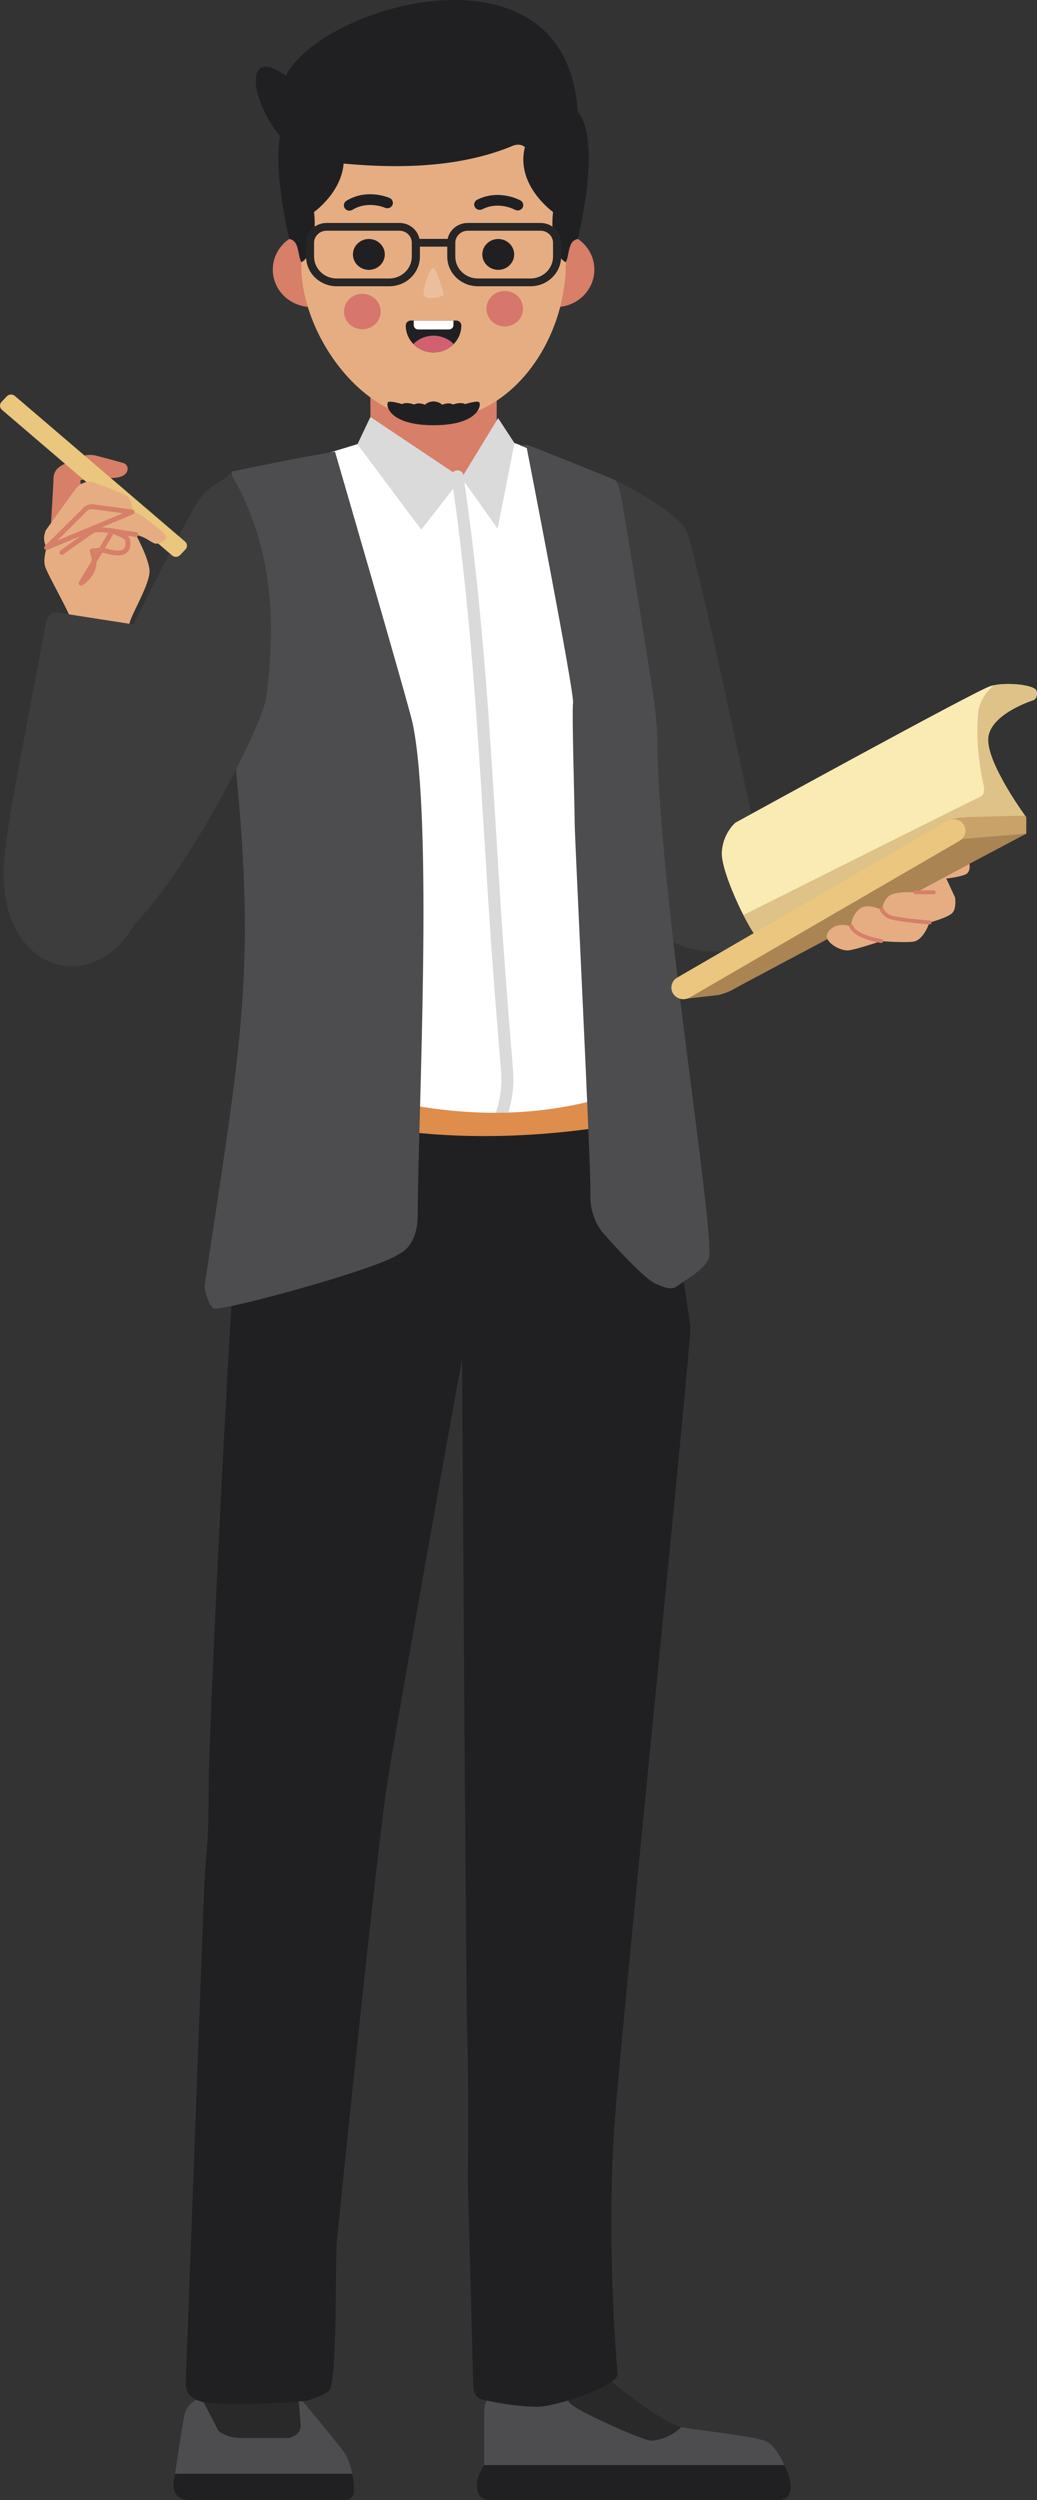 <svg width="151" height="364" viewBox="0 0 151 364" fill="none" xmlns="http://www.w3.org/2000/svg">
<rect x="0" y="0" width="151" height="364" fill="#333333" stroke="none"/>
<path fill-rule="evenodd" clip-rule="evenodd" d="M43.422 348.801C43.422 348.801 43.044 344.063 39.958 344.063C36.873 344.063 35.964 344.063 33.922 344.063C31.88 344.063 29.883 346.964 29.317 349.098C29.317 349.098 27.32 349.585 26.897 351.423C26.474 353.261 25.52 360.133 25.377 360.804C25.233 361.483 24.711 364 27.796 364C30.882 364 47.892 364 49.836 364C51.788 364 51.545 362.694 51.545 361.945C51.545 361.195 51.113 358.417 50.069 356.962C49.026 355.499 43.422 348.801 43.422 348.801Z" fill="#4D4C4E"/>
<path fill-rule="evenodd" clip-rule="evenodd" d="M43.422 348.801C43.422 348.801 43.044 344.063 39.958 344.063C36.873 344.063 35.964 344.063 33.922 344.063C31.88 344.063 29.883 346.964 29.316 349.098L31.799 353.871C31.799 353.871 32.897 354.942 35.056 354.942C37.215 354.942 42.027 354.942 42.027 354.942C42.027 354.942 43.862 354.611 43.772 353.069C43.682 351.528 43.422 348.801 43.422 348.801Z" fill="#292929"/>
<path fill-rule="evenodd" clip-rule="evenodd" d="M25.485 360.133C25.43 360.464 25.395 360.699 25.377 360.803C25.233 361.483 24.711 364 27.796 364C30.882 364 47.892 364 49.836 364C51.788 364 51.545 362.693 51.545 361.944C51.545 361.622 51.464 360.934 51.302 360.142H25.485V360.133Z" fill="#202023"/>
<path fill-rule="evenodd" clip-rule="evenodd" d="M86.708 344.803C86.708 344.803 96.037 352.756 99.419 353.391C102.801 354.018 110.205 354.654 111.779 355.534C113.353 356.414 114.811 360.142 114.99 360.838C115.161 361.535 115.575 363.991 113.299 363.991C111.023 363.991 73.305 363.991 71.551 363.991C69.806 363.991 69.455 363.042 69.455 361.657C69.455 360.272 70.507 358.879 70.507 358.879C70.507 358.879 70.507 352.817 70.507 351.118C70.507 349.42 71.443 348.026 73.476 347.895C77.002 347.678 80.843 349.637 83.119 346.04C84.127 344.446 84.567 343.21 86.708 344.803Z" fill="#4D4C4E"/>
<path fill-rule="evenodd" clip-rule="evenodd" d="M86.708 344.803C86.708 344.803 95.65 352.433 99.203 353.339C97.916 354.724 95.677 355.395 94.705 355.316C93.419 355.212 83.784 350.944 82.912 349.803C82.039 348.662 82.948 346.31 82.948 346.31C83.011 346.223 83.065 346.136 83.128 346.04C84.126 344.446 84.567 343.21 86.708 344.803Z" fill="#292929"/>
<path fill-rule="evenodd" clip-rule="evenodd" d="M114.217 358.879C114.631 359.767 114.919 360.551 114.99 360.838C115.161 361.535 115.575 364 113.299 364C111.023 364 73.305 364 71.551 364C69.806 364 69.455 363.051 69.455 361.666C69.455 360.281 70.507 358.887 70.507 358.887H114.217V358.879Z" fill="#202023"/>
<path fill-rule="evenodd" clip-rule="evenodd" d="M89.398 69.817C89.398 69.817 98.501 74.25 99.931 77.246C101.362 80.251 109.899 120.891 109.899 120.891L118.022 133.024C118.022 133.024 105.239 143.833 95.065 135.184C84.891 126.535 82.777 117.285 82.777 117.285L89.398 69.817Z" fill="#3D3D3D"/>
<path fill-rule="evenodd" clip-rule="evenodd" d="M90.648 157.342L93.473 163.003L94.229 171.678C94.229 171.678 97.341 176.46 97.881 177.888C98.421 179.325 100.31 191.031 100.517 193.174C100.715 195.325 90.909 290.881 89.569 308.083C88.229 325.285 89.749 343.915 89.929 345.587C90.109 347.26 81.761 350.125 78.702 350.369C76.921 350.508 73.188 350.038 70.237 349.359L70.184 349.341H70.175C69.005 349.045 68.924 347.625 68.924 347.625L68.115 317.376C68.204 312.873 68.204 300.427 68.016 295.07C67.827 289.705 67.197 183.201 67.197 183.201L72.972 159.85L90.648 157.342Z" fill="#202023"/>
<path fill-rule="evenodd" clip-rule="evenodd" d="M40.894 157.786L39.607 161.879C39.607 161.879 35.523 164.51 35.271 165.825C35.01 167.14 33.832 170.014 33.445 171.922C33.058 173.829 35.145 178.454 34.507 179.883C33.868 181.32 30.387 251.599 30.387 259.943C30.387 268.287 30.144 267.922 29.748 274.349L27.058 346.676C27.058 346.676 26.636 349.045 29.442 349.672C32.249 350.308 43.061 349.838 44.995 349.437C46.399 348.941 47.46 348.444 47.883 348.087C49.169 347.016 48.783 329.1 49.044 326.347C49.304 323.604 54.963 268.174 56.501 258.863C58.039 249.544 69.922 181.607 72.234 172.523C74.546 163.447 81.194 163.299 81.194 163.299L40.894 157.786Z" fill="#202023"/>
<path fill-rule="evenodd" clip-rule="evenodd" d="M95.38 162.611C95.38 162.611 79.719 166.653 61.584 165.006C43.449 163.36 75.023 152.882 83.632 155.783C92.25 158.7 95.38 162.611 95.38 162.611Z" fill="#DE8D4D"/>
<path fill-rule="evenodd" clip-rule="evenodd" d="M52.048 64.66L30.881 71.106C30.881 71.106 36.584 78.849 33.841 100.989C33.841 100.989 39.823 127.084 39.823 130.559C39.823 134.043 36.593 149.094 36.593 151.332C36.593 153.422 62.978 167.759 89.2 159.423C97.08 156.915 95.056 153.196 94.561 151.123C91.008 136.151 91.449 118.078 90.693 113.749C89.865 109.02 94.804 100.58 94.804 100.58L89.578 69.982L74.924 64.504L52.048 64.66Z" fill="white"/>
<path fill-rule="evenodd" clip-rule="evenodd" d="M53.937 49.854H72.324V69.59H65.02L53.937 65.409V49.854Z" fill="#D77F68"/>
<path fill-rule="evenodd" clip-rule="evenodd" d="M53.937 60.706L67.215 69.59L72.531 60.872L74.915 64.512L72.459 76.976L67.215 69.59L61.34 77.115L52.048 64.678L53.937 60.706Z" fill="#DBDADB"/>
<path fill-rule="evenodd" clip-rule="evenodd" d="M60.819 176.948C60.819 181.494 58.21 182.504 58.21 182.504C55.215 184.778 32.042 191.005 31.133 190.5C30.225 189.995 29.766 187.338 29.766 187.338C35.46 149.398 37.628 140.279 33.553 104.517C37.142 84.284 33.679 68.667 33.679 68.667C38.753 67.604 43.673 66.62 48.774 65.74C48.774 65.74 59.578 102.827 60.099 105.361C63.077 119.828 60.9 161.827 60.819 176.948Z" fill="#4D4C4E"/>
<path fill-rule="evenodd" clip-rule="evenodd" d="M75.734 64.843C75.734 64.843 76.4 64.721 76.786 64.782C77.173 64.843 89.137 69.677 89.425 69.834C89.722 69.991 89.983 70.087 90.505 72.673C91.026 75.26 94.912 99.735 95.038 100.649C95.335 102.731 95.695 105.231 95.713 107.626C95.803 118.775 97.899 136.499 99.86 152.029C101.722 166.757 103.476 179.508 103.296 182.827C103.206 184.464 99.77 186.363 98.862 187.06C97.944 187.756 97.494 187.756 95.533 186.938C93.581 186.119 87.797 179.491 87.797 179.491C87.797 179.491 85.845 177.34 85.971 173.934C86.106 170.528 83.677 122.206 83.677 119.68C83.677 117.155 83.254 103.829 83.443 102.313C83.641 100.797 76.705 65.235 76.705 65.235L75.734 64.843Z" fill="#4D4C4E"/>
<path fill-rule="evenodd" clip-rule="evenodd" d="M81.707 33.862C81.841 33.88 81.985 33.906 82.12 33.932C84.63 34.455 86.519 36.597 86.546 39.193C86.582 42.198 84.099 44.671 80.987 44.706C77.883 44.741 75.329 42.337 75.293 39.323C75.266 37.573 76.102 36.014 77.407 34.995C77.254 36.597 77.505 38.592 79.62 38.809L79.584 35.665C79.575 34.394 80.807 33.819 81.707 33.862Z" fill="#D77F68"/>
<path fill-rule="evenodd" clip-rule="evenodd" d="M44.636 33.854C44.501 33.871 44.357 33.888 44.222 33.915C41.712 34.402 39.787 36.528 39.724 39.114C39.643 42.119 42.099 44.619 45.202 44.697C48.306 44.776 50.897 42.398 50.969 39.393C51.014 37.642 50.204 36.066 48.909 35.038C49.044 36.65 48.765 38.635 46.642 38.818L46.723 35.683C46.759 34.42 45.535 33.828 44.636 33.854Z" fill="#D77F68"/>
<path fill-rule="evenodd" clip-rule="evenodd" d="M63.131 61.133C52.633 61.133 43.871 48.591 43.871 38.679V25.527C43.871 15.267 52.543 6.879 63.131 6.879C73.718 6.879 82.39 15.267 82.39 25.527V38.409C82.39 49.261 74.753 61.133 63.131 61.133Z" fill="#E6AD83"/>
<path fill-rule="evenodd" clip-rule="evenodd" d="M73.448 42.363C71.973 42.389 70.803 43.565 70.831 44.993C70.858 46.422 72.072 47.554 73.547 47.528C75.022 47.502 76.192 46.326 76.165 44.898C76.138 43.469 74.924 42.337 73.448 42.363Z" fill="#D7766D"/>
<path fill-rule="evenodd" clip-rule="evenodd" d="M52.713 42.773C51.238 42.799 50.069 43.974 50.096 45.403C50.123 46.831 51.337 47.964 52.812 47.938C54.288 47.911 55.457 46.736 55.43 45.307C55.403 43.887 54.189 42.746 52.713 42.773Z" fill="#D7766D"/>
<path fill-rule="evenodd" clip-rule="evenodd" d="M56.735 28.828C57.139 29.002 57.319 29.473 57.139 29.864C56.95 30.256 56.474 30.431 56.069 30.256C56.06 30.256 53.631 29.142 51.31 30.552C50.932 30.788 50.429 30.674 50.195 30.309C49.961 29.943 50.069 29.455 50.447 29.229C53.514 27.356 56.726 28.828 56.735 28.828Z" fill="#202023"/>
<path fill-rule="evenodd" clip-rule="evenodd" d="M75.778 29.176C76.165 29.385 76.309 29.864 76.093 30.239C75.877 30.613 75.382 30.753 74.995 30.544C74.986 30.544 72.656 29.237 70.228 30.465C69.832 30.666 69.337 30.517 69.139 30.134C68.932 29.751 69.085 29.281 69.481 29.08C72.692 27.452 75.769 29.176 75.778 29.176Z" fill="#202023"/>
<path fill-rule="evenodd" clip-rule="evenodd" d="M63.644 39.942C64.004 40.882 64.633 42.598 64.579 42.877C64.507 43.278 62.366 43.652 61.809 43.121C61.431 42.772 61.899 41.231 62.303 40.194C62.861 38.775 63.167 38.67 63.644 39.942Z" fill="#EBBF9E"/>
<path fill-rule="evenodd" clip-rule="evenodd" d="M67.178 47.389C67.178 49.549 65.361 51.308 63.13 51.308C60.89 51.308 59.082 49.549 59.082 47.389C59.082 46.988 59.415 46.666 59.829 46.666H66.432C66.846 46.675 67.178 46.997 67.178 47.389Z" fill="#202023"/>
<path fill-rule="evenodd" clip-rule="evenodd" d="M60.234 46.675H66.027V47.337C66.027 47.685 65.73 47.964 65.379 47.964H60.891C60.531 47.964 60.243 47.685 60.243 47.337V46.675H60.234Z" fill="white"/>
<path fill-rule="evenodd" clip-rule="evenodd" d="M66.063 50.089C65.325 50.838 64.282 51.308 63.13 51.308C61.979 51.308 60.935 50.838 60.198 50.089C60.935 49.34 61.979 48.87 63.13 48.87C64.282 48.878 65.325 49.34 66.063 50.089Z" fill="#D26070"/>
<path fill-rule="evenodd" clip-rule="evenodd" d="M53.712 39.289C54.99 39.289 56.033 38.279 56.033 37.042C56.033 35.805 54.99 34.795 53.712 34.795C52.435 34.795 51.392 35.805 51.392 37.042C51.392 38.279 52.435 39.289 53.712 39.289Z" fill="#202023"/>
<path fill-rule="evenodd" clip-rule="evenodd" d="M72.549 39.289C73.826 39.289 74.87 38.278 74.87 37.041C74.87 35.805 73.826 34.794 72.549 34.794C71.272 34.794 70.228 35.805 70.228 37.041C70.228 38.278 71.272 39.289 72.549 39.289Z" fill="#202023"/>
<path fill-rule="evenodd" clip-rule="evenodd" d="M43.871 38.165C45.005 37.738 46.174 34.907 45.733 30.866C45.733 30.866 51.733 26.607 49.601 20.684C47.469 14.762 42.09 16.399 42.09 16.399C42.09 16.399 38.564 19.09 42.117 34.794C43.628 35.064 43.286 37.041 43.871 38.165Z" fill="#202023"/>
<path fill-rule="evenodd" clip-rule="evenodd" d="M82.39 38.165C81.257 37.738 80.087 34.907 80.528 30.866C80.528 30.866 74.528 26.607 76.66 20.684C78.792 14.762 84.171 16.399 84.171 16.399C84.171 16.399 87.697 19.09 84.144 34.794C82.633 35.064 82.975 37.041 82.39 38.165Z" fill="#202023"/>
<path fill-rule="evenodd" clip-rule="evenodd" d="M61.08 34.777H65.182C65.299 34.211 65.595 33.697 66 33.305C66.54 32.782 67.287 32.46 68.105 32.46H78.72C79.539 32.46 80.285 32.782 80.825 33.305L80.861 33.34C81.383 33.862 81.707 34.568 81.707 35.343V37.364C81.707 38.548 81.203 39.628 80.393 40.412C79.584 41.196 78.477 41.675 77.245 41.675H69.581C68.357 41.675 67.242 41.187 66.432 40.412C65.622 39.628 65.128 38.548 65.128 37.364V35.909H61.143V37.364C61.143 38.548 60.639 39.628 59.838 40.412C59.029 41.196 57.913 41.675 56.69 41.675H49.026C47.802 41.675 46.687 41.187 45.877 40.412C45.068 39.628 44.573 38.548 44.573 37.364V35.343C44.573 34.55 44.906 33.828 45.445 33.305C45.985 32.782 46.732 32.46 47.55 32.46H58.165C58.966 32.46 59.703 32.774 60.234 33.279L60.27 33.314C60.666 33.697 60.963 34.211 61.08 34.777ZM58.156 33.592H47.541C47.038 33.592 46.588 33.793 46.264 34.106C45.94 34.428 45.733 34.864 45.733 35.343V37.364C45.733 38.235 46.102 39.036 46.696 39.611C47.289 40.186 48.117 40.543 49.017 40.543H56.681C57.58 40.543 58.408 40.186 59.002 39.611C59.595 39.036 59.964 38.243 59.964 37.364V35.343C59.964 34.864 59.757 34.42 59.434 34.106L59.407 34.08C59.083 33.775 58.642 33.592 58.156 33.592ZM78.72 33.592H68.105C67.61 33.592 67.152 33.793 66.828 34.106C66.504 34.428 66.297 34.864 66.297 35.343V37.364C66.297 38.235 66.666 39.036 67.26 39.611C67.853 40.186 68.681 40.543 69.581 40.543H77.245C78.144 40.543 78.972 40.186 79.566 39.611C80.159 39.036 80.528 38.243 80.528 37.364V35.343C80.528 34.873 80.33 34.446 80.024 34.132L79.997 34.106C79.674 33.793 79.215 33.592 78.72 33.592Z" fill="#272525"/>
<path fill-rule="evenodd" clip-rule="evenodd" d="M33.563 68.867C32.798 70.113 30.216 70.444 28.516 73.466C20.285 88.107 4.867 120.917 4.57 122.781C3.58 129.026 6.063 137.318 11.146 138.999C19.997 141.925 38.168 106.433 38.771 101.52C39.895 92.384 40.435 80.469 33.563 68.867Z" fill="#3D3D3D"/>
<path fill-rule="evenodd" clip-rule="evenodd" d="M148.292 119.733L149.426 118.984C149.426 118.984 143.831 111.389 143.884 107.661C143.947 103.933 150.586 101.895 150.586 101.895C150.586 101.895 151.207 101.477 150.928 100.571C150.649 99.674 146.322 99.256 144.226 99.883C142.13 100.51 107.093 119.768 107.093 119.768C107.093 119.768 105.248 121.292 105.105 124.088C104.961 126.883 108.766 134.905 110.376 136.699C111.995 138.494 138.541 121.144 138.541 121.144L148.292 119.733Z" fill="#FAEAB4"/>
<path fill-rule="evenodd" clip-rule="evenodd" d="M148.292 119.733L149.425 118.984C149.425 118.984 143.83 111.389 143.884 107.661C143.947 103.933 150.586 101.895 150.586 101.895C150.586 101.895 151.207 101.477 150.928 100.571C150.667 99.735 146.943 99.317 144.73 99.761C143.533 100.772 142.562 102.156 142.409 103.994C141.95 109.351 143.281 114.507 143.281 114.507C143.281 114.507 143.47 115.709 142.724 116.005C142.112 116.258 116.969 128.843 108.253 133.216C109.053 134.792 109.845 136.099 110.385 136.708C112.004 138.503 138.55 121.153 138.55 121.153L148.292 119.733Z" fill="#DEC288"/>
<path fill-rule="evenodd" clip-rule="evenodd" d="M139.053 120.534L138.019 119.454C138.019 119.454 138.873 119.001 141.383 118.94C143.893 118.879 148.921 118.757 148.921 118.757C148.921 118.757 149.407 118.74 149.434 118.984C149.461 119.227 149.434 121.405 149.434 121.405L142.517 122.694C142.517 122.694 139.179 122.546 139.134 122.668C139.089 122.781 139.053 120.534 139.053 120.534Z" fill="#C8A268"/>
<path fill-rule="evenodd" clip-rule="evenodd" d="M100.094 145.375L104.655 144.861C104.655 144.861 105.986 144.53 106.858 143.99C107.731 143.45 149.444 121.37 149.444 121.37L139.962 122.154C139.953 122.154 101.236 140.793 100.094 145.375Z" fill="#AB8454"/>
<path fill-rule="evenodd" clip-rule="evenodd" d="M137.938 119.498C138.766 119.019 139.845 119.28 140.34 120.081C140.835 120.882 140.565 121.928 139.737 122.407L100.408 145.235C99.581 145.714 98.501 145.453 98.007 144.652C97.512 143.85 97.782 142.805 98.609 142.326L137.938 119.498Z" fill="#EAC67E"/>
<path fill-rule="evenodd" clip-rule="evenodd" d="M141.159 125.76C141.159 125.76 141.348 126.64 140.862 127.127C140.367 127.615 137.794 127.911 137.794 127.911L139.063 130.646C139.063 130.646 139.315 132.205 138.685 132.902C138.064 133.59 135.338 134.313 135.338 134.313C135.338 134.313 134.475 136.952 132.919 137.109C131.371 137.257 128.295 137.022 128.295 137.022C128.295 137.022 124.949 138.137 123.707 138.346C122.466 138.555 120.424 137.327 120.388 136.36C120.361 135.402 121.872 134.113 123.95 134.896C123.95 134.896 123.824 134.017 124.571 132.972C125.317 131.918 126.271 131.526 128.493 132.493C128.493 132.493 128.448 131.23 129.437 130.454C130.427 129.671 133.305 129.941 133.305 129.941L141.159 125.76Z" fill="#E6AD83"/>
<path fill-rule="evenodd" clip-rule="evenodd" d="M123.671 134.949C123.626 134.801 123.716 134.644 123.878 134.6C124.031 134.557 124.193 134.644 124.238 134.801C124.238 134.801 124.535 136.037 128.358 136.725C128.52 136.752 128.619 136.9 128.592 137.056C128.565 137.213 128.412 137.309 128.25 137.283C124.049 136.534 123.671 134.957 123.671 134.949ZM133.314 130.193C133.153 130.193 133.027 130.062 133.027 129.914C133.027 129.758 133.162 129.627 133.314 129.627H135.959C136.121 129.627 136.247 129.758 136.247 129.906C136.247 130.062 136.121 130.193 135.959 130.193H133.314ZM128.142 132.51C128.142 132.51 128.295 133.128 129.239 133.668C130.139 134.182 135.302 134.583 135.32 134.583C135.482 134.592 135.626 134.478 135.635 134.322C135.644 134.165 135.527 134.025 135.365 134.017C135.347 134.017 130.319 133.625 129.536 133.181C128.808 132.762 128.709 132.353 128.709 132.353C128.664 132.205 128.502 132.118 128.349 132.162C128.187 132.205 128.097 132.362 128.142 132.51Z" fill="#D77F68"/>
<path fill-rule="evenodd" clip-rule="evenodd" d="M8.5 75.67L7.439 76.114L7.79 69.93C7.79 69.93 7.628 68.658 8.698 67.936C9.769 67.213 12.099 66.376 12.099 66.376C12.099 66.376 12.926 66.072 13.979 66.333C15.031 66.585 18.027 67.43 18.027 67.43C18.027 67.43 18.683 67.657 18.567 68.423C18.45 69.19 17.289 70.087 13.844 69.259L11.694 69.948L11.829 71.237L8.5 75.67Z" fill="#D77F68"/>
<path fill-rule="evenodd" clip-rule="evenodd" d="M0.216 58.52L0.989 57.702C1.295 57.37 1.826 57.353 2.168 57.649L26.951 78.849C27.292 79.145 27.319 79.659 27.005 79.99L26.231 80.809C25.925 81.14 25.394 81.157 25.052 80.861L0.279 59.661C-0.072 59.365 -0.09 58.843 0.216 58.52Z" fill="#EAC67E"/>
<path fill-rule="evenodd" clip-rule="evenodd" d="M19.25 74.546C19.25 74.546 19.358 72.709 18.378 72.16C17.397 71.611 13.484 70.183 13.484 70.183C13.484 70.183 12 69.86 11.02 71.176C10.03 72.499 6.693 77.168 6.693 77.168C6.693 77.168 6.018 78.474 6.801 79.72C6.801 79.72 6.225 81.375 6.576 82.49C6.918 83.605 9.832 88.682 10.228 89.945C10.624 91.217 9.571 94.579 9.571 94.579L18.189 95.755C18.189 95.755 18.54 92.123 18.873 90.686C19.215 89.249 21.949 84.85 21.769 82.977C21.589 81.105 19.772 77.821 19.772 77.821C19.772 77.821 20.411 77.995 21.086 78.326C21.76 78.649 22.192 79.058 22.633 79.145C23.074 79.232 24.162 78.718 24.189 78.265C24.207 77.812 23.55 77.29 22.282 76.323C21.014 75.365 20.321 74.581 19.25 74.546Z" fill="#E6AD83"/>
<path d="M19.79 77.839L17.01 77.386C17.01 77.386 14.203 76.915 13.592 77.229C12.989 77.551 9.022 80.417 9.022 80.417M19.25 74.546L13.583 73.78C13.583 73.78 12.872 73.641 12.332 74.224C11.802 74.808 6.791 79.729 6.791 79.729L19.25 74.546ZM11.811 84.911C11.811 84.911 14.626 83.291 13.403 80.216L14.842 80.077C15.175 80.042 19.097 81.715 18.584 78.675C18.494 78.126 17.541 77.787 16.362 77.299L11.811 84.911Z" stroke="#D77F68" stroke-width="0.709" stroke-miterlimit="2.613" stroke-linecap="round" stroke-linejoin="round"/>
<path fill-rule="evenodd" clip-rule="evenodd" d="M8.069 89.135L20.572 91.086C20.572 91.086 21.814 91.531 21.643 92.541C21.481 93.551 21.283 130.559 21.283 130.559C16.407 146.524 -1.368 142.979 0.701 124.288C1.169 120.029 2.06 115.239 2.851 111.014C4.416 102.696 6.755 90.337 6.755 90.337C6.755 90.337 7.088 89.135 8.069 89.135Z" fill="#3D3D3D"/>
<path fill-rule="evenodd" clip-rule="evenodd" d="M72.225 162.001C72.828 161.993 73.422 161.984 74.025 161.958C74.276 161.174 74.933 158.822 74.717 155.939C74.645 154.99 74.384 151.75 74.034 147.465C71.812 120.203 71.506 96.747 67.476 69.163C67.413 68.728 66.972 68.423 66.495 68.484C66.019 68.536 65.677 68.937 65.74 69.372C69.716 96.921 70.067 120.351 72.279 147.578C72.63 151.907 72.9 155.164 72.963 156.053C73.206 159.301 72.27 161.749 72.261 161.749C72.243 161.818 72.225 161.914 72.225 162.001Z" fill="#DBDADB"/>
<path fill-rule="evenodd" clip-rule="evenodd" d="M84.162 17.218C83.415 -9.338 48.072 0.112 41.829 10.625C41.748 10.755 41.73 11.121 41.604 11.025C33.058 4.867 38.303 22.461 46.696 23.463C55.089 24.465 65.523 24.961 74.492 21.303C74.492 21.303 76.57 20.162 77.146 22.862C77.721 25.562 83.362 22.566 83.362 22.566L84.162 17.218Z" fill="#202023"/>
<path fill-rule="evenodd" clip-rule="evenodd" d="M63.131 58.441C63.131 58.441 63.931 58.441 64.381 58.929C64.381 58.929 65.317 58.494 65.955 58.894C65.955 58.894 67.08 58.459 67.719 58.834C67.719 58.834 69.212 58.363 69.698 58.511C70.183 58.659 69.986 61.908 63.14 61.908C56.285 61.908 56.087 58.659 56.573 58.511C57.059 58.363 58.552 58.834 58.552 58.834C59.191 58.459 60.315 58.894 60.315 58.894C60.954 58.502 61.889 58.929 61.889 58.929C62.321 58.441 63.131 58.441 63.131 58.441Z" fill="#202023"/>
</svg>
